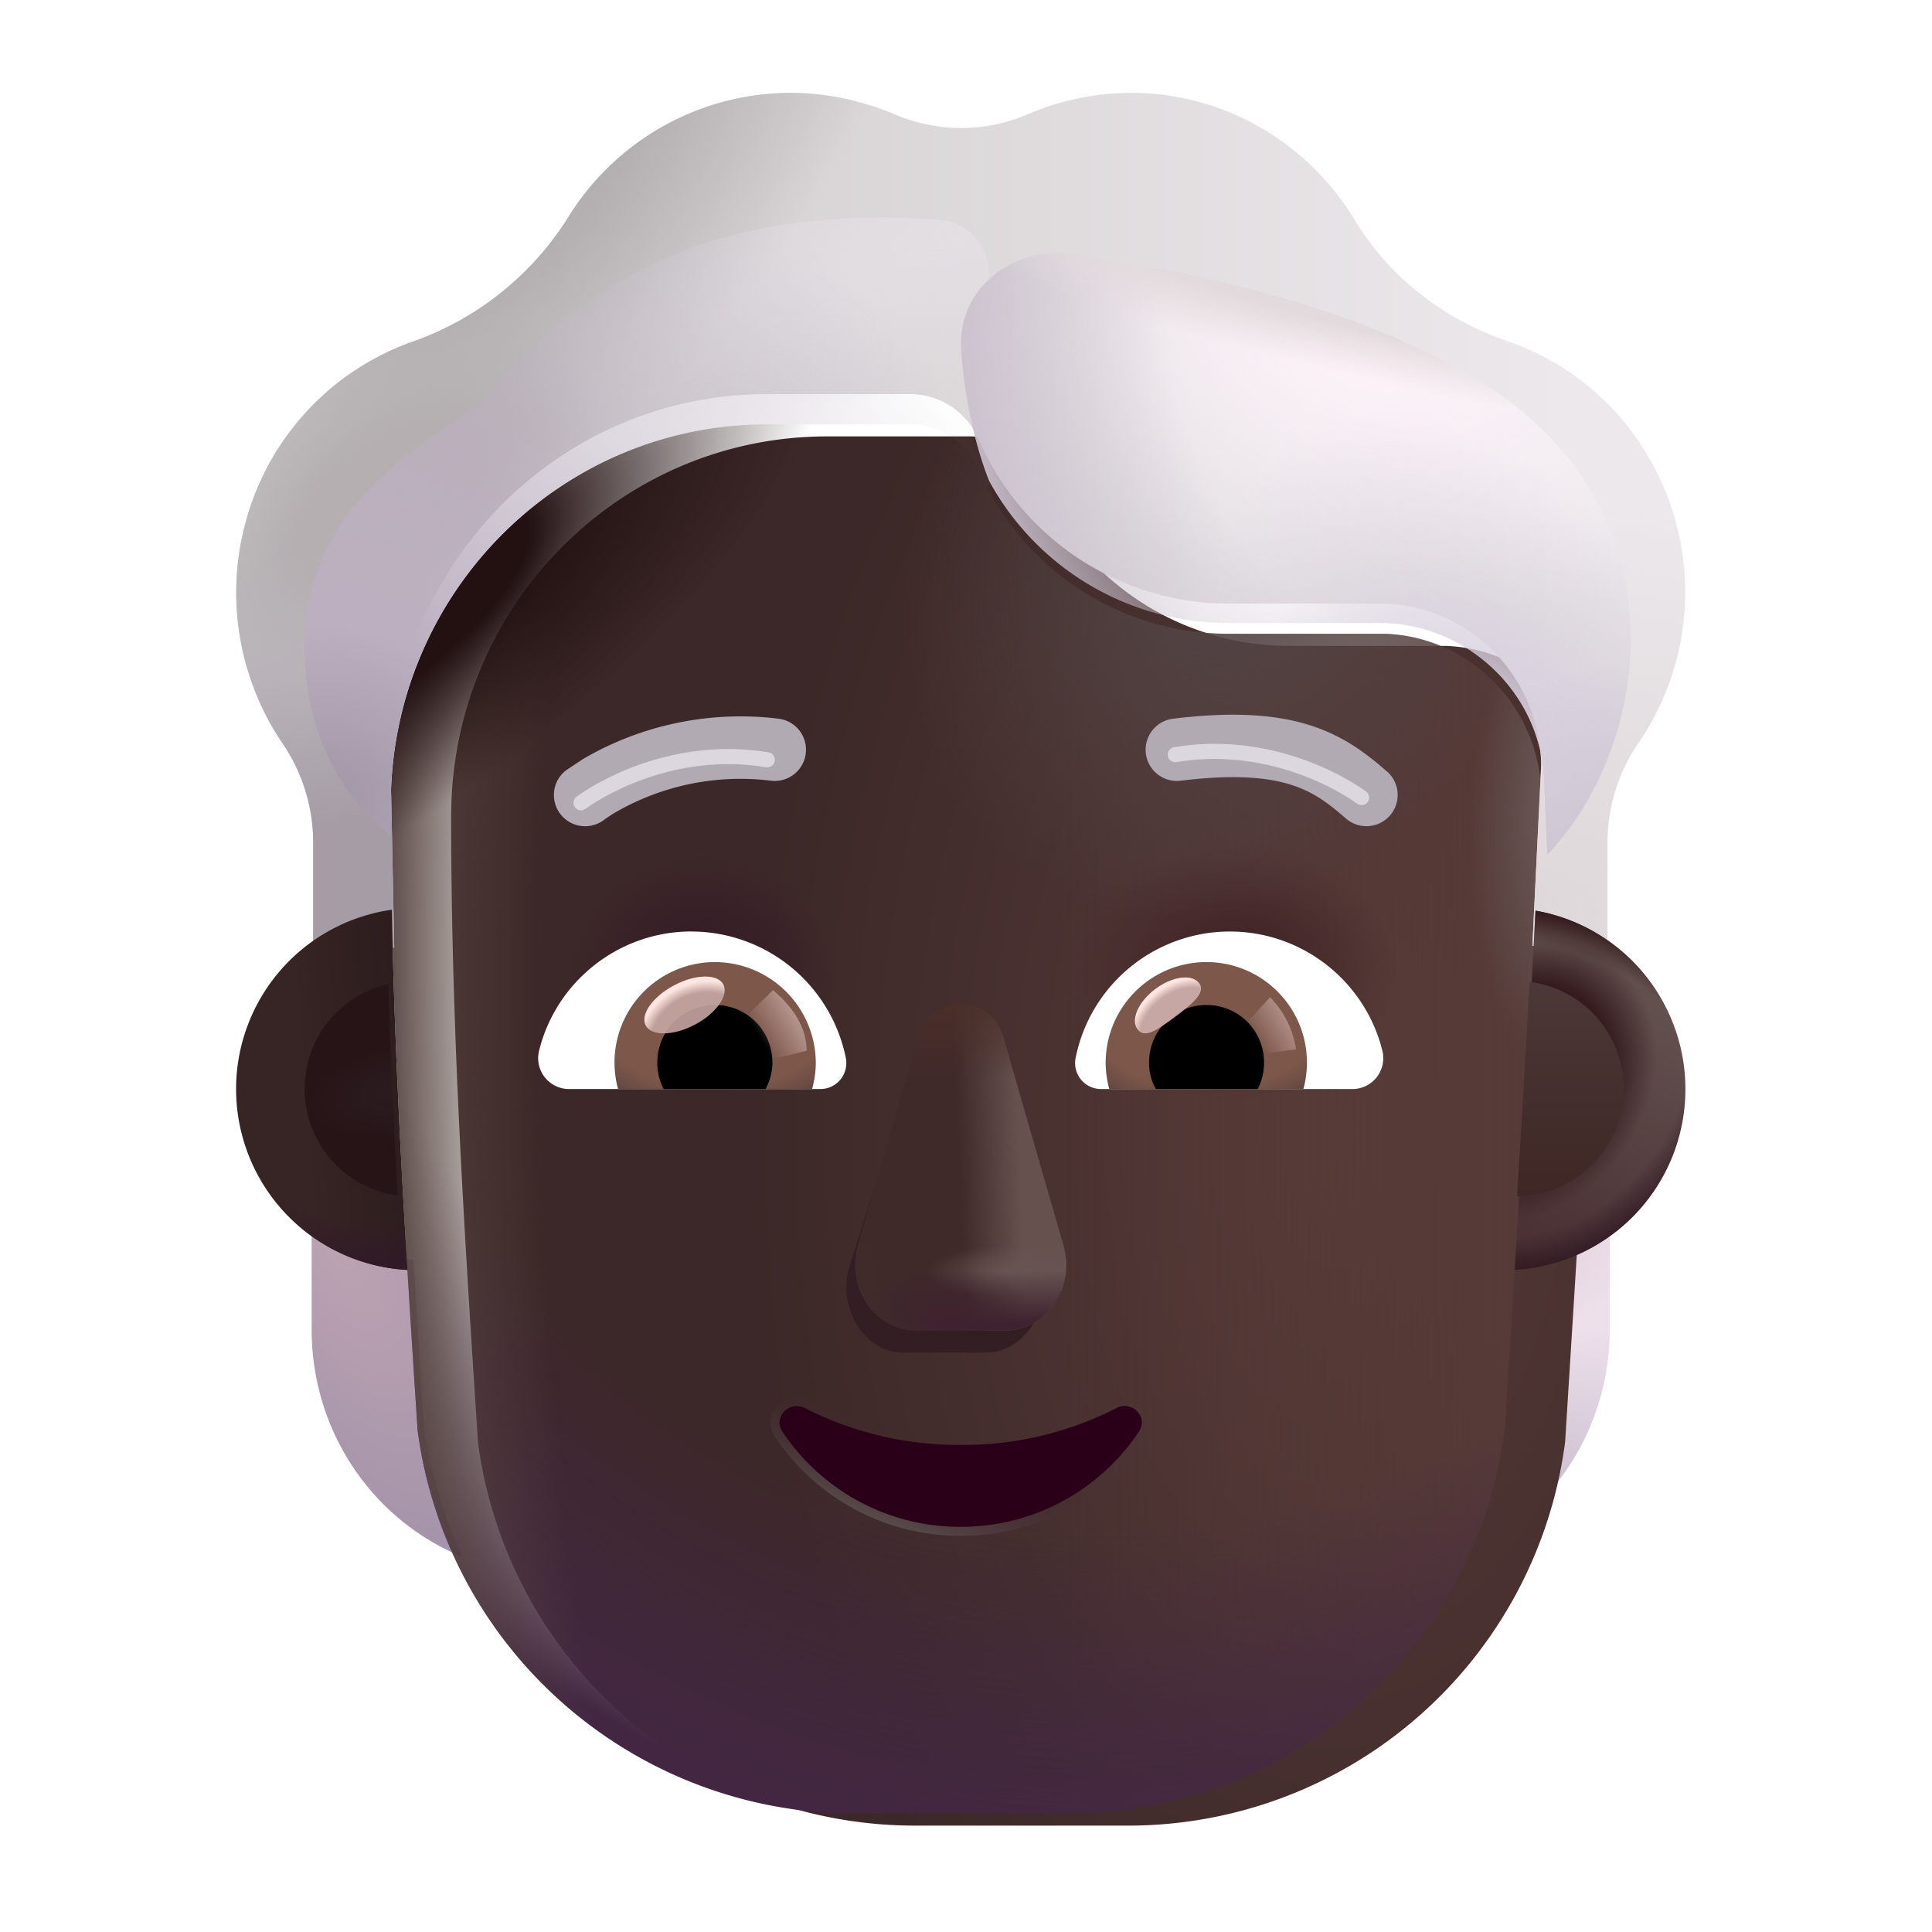 <svg xmlns="http://www.w3.org/2000/svg" width="32" height="32" fill="none" viewBox="0 0 32 32"><path fill="url(#a)" d="M24.976 20.863a3.058 3.058 0 0 0 1.686-.575v1.736c0 1.665-.992 3.148-2.5 3.764a7.623 7.623 0 0 0 .645-2.2l.169-2.725Z"/><path fill="url(#b)" d="M24.976 20.863a3.058 3.058 0 0 0 1.686-.575v1.736c0 1.665-.992 3.148-2.5 3.764a7.623 7.623 0 0 0 .645-2.2l.169-2.725Z"/><path fill="url(#c)" d="M6.849 20.863a3.058 3.058 0 0 1-1.687-.575v1.736c0 1.665.992 3.148 2.5 3.764a7.622 7.622 0 0 1-.644-2.2l-.17-2.725Z"/><g filter="url(#d)"><path fill="url(#e)" d="M6.917 23.688a7.3 7.3 0 0 0 7.244 6.35h3.518a7.3 7.3 0 0 0 7.244-6.35c.22-3.512.441-7.01.605-10.52-.02-1.43-1.148-2.61-2.572-2.67h-2.61a4.516 4.516 0 0 1-4.123-2.69 1.238 1.238 0 0 0-1.148-.78h-2.373c-3.441 0-6.23 2.82-6.23 6.3 0 3.47.217 6.882.445 10.36Z"/></g><path fill="url(#f)" d="M6.917 23.688a7.3 7.3 0 0 0 7.244 6.35h3.518a7.3 7.3 0 0 0 7.244-6.35c.22-3.512.441-7.01.605-10.52-.02-1.43-1.148-2.61-2.572-2.67h-2.61a4.516 4.516 0 0 1-4.123-2.69 1.238 1.238 0 0 0-1.148-.78h-2.373c-3.441 0-6.23 2.82-6.23 6.3 0 3.47.217 6.882.445 10.36Z"/><path fill="url(#g)" d="M6.917 23.688a7.3 7.3 0 0 0 7.244 6.35h3.518a7.3 7.3 0 0 0 7.244-6.35c.22-3.512.441-7.01.605-10.52-.02-1.43-1.148-2.61-2.572-2.67h-2.61a4.516 4.516 0 0 1-4.123-2.69 1.238 1.238 0 0 0-1.148-.78h-2.373c-3.441 0-6.23 2.82-6.23 6.3 0 3.47.217 6.882.445 10.36Z"/><path fill="url(#h)" d="M6.917 23.688a7.3 7.3 0 0 0 7.244 6.35h3.518a7.3 7.3 0 0 0 7.244-6.35c.22-3.512.441-7.01.605-10.52-.02-1.43-1.148-2.61-2.572-2.67h-2.61a4.516 4.516 0 0 1-4.123-2.69 1.238 1.238 0 0 0-1.148-.78h-2.373c-3.441 0-6.23 2.82-6.23 6.3 0 3.47.217 6.882.445 10.36Z"/><path fill="url(#i)" d="M6.917 23.688a7.3 7.3 0 0 0 7.244 6.35h3.518a7.3 7.3 0 0 0 7.244-6.35c.22-3.512.441-7.01.605-10.52-.02-1.43-1.148-2.61-2.572-2.67h-2.61a4.516 4.516 0 0 1-4.123-2.69 1.238 1.238 0 0 0-1.148-.78h-2.373c-3.441 0-6.23 2.82-6.23 6.3 0 3.47.217 6.882.445 10.36Z"/><path fill="url(#j)" d="M6.917 23.688a7.3 7.3 0 0 0 7.244 6.35h3.518a7.3 7.3 0 0 0 7.244-6.35c.22-3.512.441-7.01.605-10.52-.02-1.43-1.148-2.61-2.572-2.67h-2.61a4.516 4.516 0 0 1-4.123-2.69 1.238 1.238 0 0 0-1.148-.78h-2.373c-3.441 0-6.23 2.82-6.23 6.3 0 3.47.217 6.882.445 10.36Z"/><path fill="url(#k)" d="M6.917 23.688a7.3 7.3 0 0 0 7.244 6.35h3.518a7.3 7.3 0 0 0 7.244-6.35c.22-3.512.441-7.01.605-10.52-.02-1.43-1.148-2.61-2.572-2.67h-2.61a4.516 4.516 0 0 1-4.123-2.69 1.238 1.238 0 0 0-1.148-.78h-2.373c-3.441 0-6.23 2.82-6.23 6.3 0 3.47.217 6.882.445 10.36Z"/><path fill="url(#l)" d="M6.917 23.688a7.3 7.3 0 0 0 7.244 6.35h3.518a7.3 7.3 0 0 0 7.244-6.35c.22-3.512.441-7.01.605-10.52-.02-1.43-1.148-2.61-2.572-2.67h-2.61a4.516 4.516 0 0 1-4.123-2.69 1.238 1.238 0 0 0-1.148-.78h-2.373c-3.441 0-6.23 2.82-6.23 6.3 0 3.47.217 6.882.445 10.36Z"/><path fill="url(#m)" d="M6.917 23.688a7.3 7.3 0 0 0 7.244 6.35h3.518a7.3 7.3 0 0 0 7.244-6.35c.22-3.512.441-7.01.605-10.52-.02-1.43-1.148-2.61-2.572-2.67h-2.61a4.516 4.516 0 0 1-4.123-2.69 1.238 1.238 0 0 0-1.148-.78h-2.373c-3.441 0-6.23 2.82-6.23 6.3 0 3.47.217 6.882.445 10.36Z"/><g filter="url(#n)"><path fill="#331E24" d="m15.164 17.566-1.101 3.427c-.189.705.263 1.41.903 1.41h1.364c.64 0 1.091-.716.903-1.41l-.922-3.427c-.198-.76-.94-.76-1.147 0Z"/></g><g filter="url(#o)"><path fill="#402929" d="m15.2 17.2-.991 3.428c-.202.705.283 1.41.97 1.41h1.466c.688 0 1.173-.716.971-1.41l-.99-3.428c-.213-.759-1.204-.759-1.426 0Z"/><path fill="url(#p)" d="m15.2 17.2-.991 3.428c-.202.705.283 1.41.97 1.41h1.466c.688 0 1.173-.716.971-1.41l-.99-3.428c-.213-.759-1.204-.759-1.426 0Z"/><path fill="url(#q)" d="m15.2 17.2-.991 3.428c-.202.705.283 1.41.97 1.41h1.466c.688 0 1.173-.716.971-1.41l-.99-3.428c-.213-.759-1.204-.759-1.426 0Z"/><path fill="url(#r)" d="m15.2 17.2-.991 3.428c-.202.705.283 1.41.97 1.41h1.466c.688 0 1.173-.716.971-1.41l-.99-3.428c-.213-.759-1.204-.759-1.426 0Z"/><path fill="url(#s)" d="m15.2 17.2-.991 3.428c-.202.705.283 1.41.97 1.41h1.466c.688 0 1.173-.716.971-1.41l-.99-3.428c-.213-.759-1.204-.759-1.426 0Z"/><path fill="url(#t)" d="m15.2 17.2-.991 3.428c-.202.705.283 1.41.97 1.41h1.466c.688 0 1.173-.716.971-1.41l-.99-3.428c-.213-.759-1.204-.759-1.426 0Z"/></g><g filter="url(#u)"><path stroke="url(#v)" stroke-width=".15" d="M13.364 23.255a.36.36 0 0 0-.43.073.33.33 0 0 0-.036.425 3.605 3.605 0 0 0 3.014 1.61 3.605 3.605 0 0 0 3.015-1.61.334.334 0 0 0-.037-.428.361.361 0 0 0-.428-.07h-.001a5.498 5.498 0 0 1-2.549.603c-.934 0-1.812-.22-2.548-.604Z"/></g><path fill="url(#w)" d="M15.912 23.933a5.602 5.602 0 0 1-2.583-.612c-.255-.13-.53.158-.369.39a3.53 3.53 0 0 0 2.952 1.577 3.53 3.53 0 0 0 2.952-1.577c.161-.241-.113-.52-.369-.39a5.573 5.573 0 0 1-2.583.612Z"/><g filter="url(#x)"><path fill="url(#y)" d="M24.964 6.148c.959.33 1.82 1 2.363 1.96a4.42 4.42 0 0 1-.198 4.71 2.907 2.907 0 0 0-.504 1.63v2.215a3.25 3.25 0 0 0-1.244-.5l.146-2.995c-.02-1.43-1.147-2.61-2.57-2.67h-2.611a4.516 4.516 0 0 1-4.123-2.69 1.238 1.238 0 0 0-1.148-.78h-2.373c-3.441 0-6.23 2.82-6.23 6.3l.058 2.866c-.474.07-.969.228-1.343.492v-2.238c0-.58-.178-1.15-.504-1.63a4.457 4.457 0 0 1-.267-4.56 4.37 4.37 0 0 1 2.422-2.1 4.999 4.999 0 0 0 2.581-2.07 4.336 4.336 0 0 1 3.679-2.05c.603 0 1.176.13 1.71.35.712.31 1.513.31 2.225 0a4.386 4.386 0 0 1 1.701-.35c1.572 0 2.947.85 3.708 2.11.574.95 1.474 1.64 2.522 2Z"/><path fill="url(#z)" d="M24.964 6.148c.959.33 1.82 1 2.363 1.96a4.42 4.42 0 0 1-.198 4.71 2.907 2.907 0 0 0-.504 1.63v2.215a3.25 3.25 0 0 0-1.244-.5l.146-2.995c-.02-1.43-1.147-2.61-2.57-2.67h-2.611a4.516 4.516 0 0 1-4.123-2.69 1.238 1.238 0 0 0-1.148-.78h-2.373c-3.441 0-6.23 2.82-6.23 6.3l.058 2.866c-.474.07-.969.228-1.343.492v-2.238c0-.58-.178-1.15-.504-1.63a4.457 4.457 0 0 1-.267-4.56 4.37 4.37 0 0 1 2.422-2.1 4.999 4.999 0 0 0 2.581-2.07 4.336 4.336 0 0 1 3.679-2.05c.603 0 1.176.13 1.71.35.712.31 1.513.31 2.225 0a4.386 4.386 0 0 1 1.701-.35c1.572 0 2.947.85 3.708 2.11.574.95 1.474 1.64 2.522 2Z"/><path fill="url(#A)" d="M24.964 6.148c.959.33 1.82 1 2.363 1.96a4.42 4.42 0 0 1-.198 4.71 2.907 2.907 0 0 0-.504 1.63v2.215a3.25 3.25 0 0 0-1.244-.5l.146-2.995c-.02-1.43-1.147-2.61-2.57-2.67h-2.611a4.516 4.516 0 0 1-4.123-2.69 1.238 1.238 0 0 0-1.148-.78h-2.373c-3.441 0-6.23 2.82-6.23 6.3l.058 2.866c-.474.07-.969.228-1.343.492v-2.238c0-.58-.178-1.15-.504-1.63a4.457 4.457 0 0 1-.267-4.56 4.37 4.37 0 0 1 2.422-2.1 4.999 4.999 0 0 0 2.581-2.07 4.336 4.336 0 0 1 3.679-2.05c.603 0 1.176.13 1.71.35.712.31 1.513.31 2.225 0a4.386 4.386 0 0 1 1.701-.35c1.572 0 2.947.85 3.708 2.11.574.95 1.474 1.64 2.522 2Z"/><path fill="url(#B)" d="M24.964 6.148c.959.33 1.82 1 2.363 1.96a4.42 4.42 0 0 1-.198 4.71 2.907 2.907 0 0 0-.504 1.63v2.215a3.25 3.25 0 0 0-1.244-.5l.146-2.995c-.02-1.43-1.147-2.61-2.57-2.67h-2.611a4.516 4.516 0 0 1-4.123-2.69 1.238 1.238 0 0 0-1.148-.78h-2.373c-3.441 0-6.23 2.82-6.23 6.3l.058 2.866c-.474.07-.969.228-1.343.492v-2.238c0-.58-.178-1.15-.504-1.63a4.457 4.457 0 0 1-.267-4.56 4.37 4.37 0 0 1 2.422-2.1 4.999 4.999 0 0 0 2.581-2.07 4.336 4.336 0 0 1 3.679-2.05c.603 0 1.176.13 1.71.35.712.31 1.513.31 2.225 0a4.386 4.386 0 0 1 1.701-.35c1.572 0 2.947.85 3.708 2.11.574.95 1.474 1.64 2.522 2Z"/><path fill="url(#C)" d="M24.964 6.148c.959.33 1.82 1 2.363 1.96a4.42 4.42 0 0 1-.198 4.71 2.907 2.907 0 0 0-.504 1.63v2.215a3.25 3.25 0 0 0-1.244-.5l.146-2.995c-.02-1.43-1.147-2.61-2.57-2.67h-2.611a4.516 4.516 0 0 1-4.123-2.69 1.238 1.238 0 0 0-1.148-.78h-2.373c-3.441 0-6.23 2.82-6.23 6.3l.058 2.866c-.474.07-.969.228-1.343.492v-2.238c0-.58-.178-1.15-.504-1.63a4.457 4.457 0 0 1-.267-4.56 4.37 4.37 0 0 1 2.422-2.1 4.999 4.999 0 0 0 2.581-2.07 4.336 4.336 0 0 1 3.679-2.05c.603 0 1.176.13 1.71.35.712.31 1.513.31 2.225 0a4.386 4.386 0 0 1 1.701-.35c1.572 0 2.947.85 3.708 2.11.574.95 1.474 1.64 2.522 2Z"/></g><g filter="url(#D)"><path fill="#B1AAB2" d="M22.872 12.978c-.327-.285-.706-.586-1.282-.768-.567-.178-1.277-.226-2.26-.106a.517.517 0 1 0 .125 1.027c.897-.11 1.447-.053 1.825.066.37.116.62.305.913.56a.517.517 0 0 0 .679-.78Z"/></g><g filter="url(#E)"><path fill="#B1AAB2" d="M9.553 12.774a5.172 5.172 0 0 1 3.242-.67.517.517 0 1 1-.125 1.027 4.137 4.137 0 0 0-2.586.53 2.499 2.499 0 0 0-.17.112l-.006.004a.517.517 0 0 1-.633-.818l.278-.185Z"/></g><g filter="url(#F)"><path fill="url(#G)" d="M16.346 8.063a4.623 4.623 0 0 1-.123-.255 1.238 1.238 0 0 0-1.148-.78h-2.373c-3.441 0-6.23 2.82-6.23 6.3v.513c-.633-.482-1.43-1.5-1.43-3.147 0-1.998 1.457-3.008 2.386-3.653.263-.182.483-.334.617-.472.057-.058.119-.124.186-.195.652-.691 1.813-1.923 3.84-2.461 1.299-.345 2.62-.348 3.511-.269.471.043.803.451.803.924v3.47l-.04.025Z"/><path fill="url(#H)" d="M16.346 8.063a4.623 4.623 0 0 1-.123-.255 1.238 1.238 0 0 0-1.148-.78h-2.373c-3.441 0-6.23 2.82-6.23 6.3v.513c-.633-.482-1.43-1.5-1.43-3.147 0-1.998 1.457-3.008 2.386-3.653.263-.182.483-.334.617-.472.057-.058.119-.124.186-.195.652-.691 1.813-1.923 3.84-2.461 1.299-.345 2.62-.348 3.511-.269.471.043.803.451.803.924v3.47l-.04.025Z"/></g><g filter="url(#I)"><path fill="url(#J)" d="m25.63 14.154-.053-1.177c-.02-1.424-1.197-2.598-2.62-2.658h-2.611a4.515 4.515 0 0 1-3.96-2.348s-.382-.885-.466-2.18c-.065-1 .84-1.718 1.835-1.587 2.066.274 4.934.919 6.905 2.204 3.252 2.122 2.683 5.945.97 7.746Z"/><path fill="url(#K)" d="m25.63 14.154-.053-1.177c-.02-1.424-1.197-2.598-2.62-2.658h-2.611a4.515 4.515 0 0 1-3.96-2.348s-.382-.885-.466-2.18c-.065-1 .84-1.718 1.835-1.587 2.066.274 4.934.919 6.905 2.204 3.252 2.122 2.683 5.945.97 7.746Z"/><path fill="url(#L)" d="m25.63 14.154-.053-1.177c-.02-1.424-1.197-2.598-2.62-2.658h-2.611a4.515 4.515 0 0 1-3.96-2.348s-.382-.885-.466-2.18c-.065-1 .84-1.718 1.835-1.587 2.066.274 4.934.919 6.905 2.204 3.252 2.122 2.683 5.945.97 7.746Z"/><path fill="url(#M)" d="m25.63 14.154-.053-1.177c-.02-1.424-1.197-2.598-2.62-2.658h-2.611a4.515 4.515 0 0 1-3.96-2.348s-.382-.885-.466-2.18c-.065-1 .84-1.718 1.835-1.587 2.066.274 4.934.919 6.905 2.204 3.252 2.122 2.683 5.945.97 7.746Z"/><path fill="url(#N)" d="m25.63 14.154-.053-1.177c-.02-1.424-1.197-2.598-2.62-2.658h-2.611a4.515 4.515 0 0 1-3.96-2.348s-.382-.885-.466-2.18c-.065-1 .84-1.718 1.835-1.587 2.066.274 4.934.919 6.905 2.204 3.252 2.122 2.683 5.945.97 7.746Z"/></g><path fill="#fff" d="M20.37 15.429c1.218 0 2.246.84 2.526 1.974a.511.511 0 0 1-.499.635h-4.16a.43.43 0 0 1-.423-.507 2.606 2.606 0 0 1 2.556-2.102Z"/><path fill="url(#O)" d="M19.985 15.935a1.664 1.664 0 0 1 1.603 2.103h-3.215a1.706 1.706 0 0 1-.06-.439 1.67 1.67 0 0 1 1.672-1.664Z"/><path fill="#000" d="M19.032 17.6a.95.95 0 0 1 .953-.954c.529 0 .952.424.952.953a.94.94 0 0 1-.106.439h-1.686a.862.862 0 0 1-.113-.439Z"/><g filter="url(#P)"><path fill="#C7A7A3" d="M19.862 16.287c.119.159-.13.352-.41.563-.283.21-.492.358-.61.2-.119-.159.014-.458.295-.669.282-.21.607-.253.725-.094Z"/><path fill="url(#Q)" d="M19.862 16.287c.119.159-.13.352-.41.563-.283.21-.492.358-.61.2-.119-.159.014-.458.295-.669.282-.21.607-.253.725-.094Z"/></g><g filter="url(#R)"><path fill="url(#S)" d="M21.466 17.38a1.566 1.566 0 0 0-.43-.863l-.485.532.218.426.698-.095Z"/></g><path fill="#fff" d="M11.455 15.428c-1.218 0-2.247.84-2.526 1.975a.511.511 0 0 0 .499.635h4.16a.43.43 0 0 0 .423-.507 2.612 2.612 0 0 0-2.556-2.102Z"/><path fill="url(#T)" d="M11.84 15.935a1.664 1.664 0 0 0-1.603 2.103h3.214c.038-.144.061-.287.061-.439a1.675 1.675 0 0 0-1.671-1.664Z"/><path fill="#000" d="M12.793 17.6a.949.949 0 0 0-.952-.954.95.95 0 0 0-.954.953c0 .16.038.31.106.439h1.687a.945.945 0 0 0 .114-.439Z"/><g filter="url(#U)"><path fill="url(#V)" d="M13.36 17.404c0-.538-.437-.896-.555-1.005l-.537.52.33.674.763-.19Z"/></g><g filter="url(#W)" transform="rotate(-27.914 11.338 16.646)"><ellipse cx="11.338" cy="16.646" fill="#C7A7A3" fill-opacity=".9" rx=".726" ry=".368"/><ellipse cx="11.338" cy="16.646" fill="url(#X)" rx=".726" ry=".368"/></g><path fill="url(#Y)" d="M25.089 21.033c.123-1.984.24-3.966.344-5.95a3 3 0 0 1-.344 5.95Z"/><path fill="url(#Z)" d="M25.089 21.033c.123-1.984.24-3.966.344-5.95a3 3 0 0 1-.344 5.95Z"/><path fill="url(#aa)" d="M25.089 21.033c.123-1.984.24-3.966.344-5.95a3 3 0 0 1-.344 5.95Z"/><path fill="url(#ab)" d="M25.089 21.033c.123-1.984.24-3.966.344-5.95a3 3 0 0 1-.344 5.95Z"/><path fill="url(#ac)" d="M6.49 15.068a3 3 0 0 0 .258 5.966c-.12-1.993-.22-3.974-.258-5.966Z"/><path fill="url(#ad)" d="M6.49 15.068a3 3 0 0 0 .258 5.966c-.12-1.993-.22-3.974-.258-5.966Z"/><g filter="url(#ae)"><path fill="url(#af)" d="M6.431 16.299a1.782 1.782 0 0 0 .156 3.503c-.065-1.168-.12-2.335-.156-3.503Z"/></g><g filter="url(#ag)"><path fill="url(#ah)" d="M25.128 19.812c.072-1.183.142-2.365.206-3.549a1.782 1.782 0 0 1-.206 3.55Z"/></g><g filter="url(#ai)"><path stroke="#DCD7DF" stroke-linecap="round" stroke-width=".25" d="M9.623 13.296c.48-.344 1.674-.949 3.086-.711"/></g><g filter="url(#aj)"><path stroke="#DCD7DF" stroke-linecap="round" stroke-width=".25" d="M22.552 13.21c-.48-.344-1.674-.949-3.086-.711"/></g><defs><radialGradient id="a" cx="0" cy="0" r="1" gradientTransform="rotate(103.679 5.157 20.46) scale(6.079 7.221)" gradientUnits="userSpaceOnUse"><stop offset=".28" stop-color="#EDE0EB"/><stop offset="1" stop-color="#B8ADC0"/></radialGradient><radialGradient id="b" cx="0" cy="0" r="1" gradientTransform="matrix(.375 1.438 -2.004 .523 25.216 20.685)" gradientUnits="userSpaceOnUse"><stop stop-color="#E2D0DB"/><stop offset="1" stop-color="#E2D0DB" stop-opacity="0"/></radialGradient><radialGradient id="c" cx="0" cy="0" r="1" gradientTransform="matrix(2.375 5 -2.273 1.08 5.569 20.507)" gradientUnits="userSpaceOnUse"><stop stop-color="#BDA3B2"/><stop offset="1" stop-color="#A594AA"/></radialGradient><radialGradient id="e" cx="0" cy="0" r="1" gradientTransform="matrix(-9.747 0 0 -17.242 21.147 18.533)" gradientUnits="userSpaceOnUse"><stop stop-color="#563B38"/><stop offset="1" stop-color="#3C2828"/></radialGradient><radialGradient id="g" cx="0" cy="0" r="1" gradientTransform="matrix(-1.906 23.163 -19.181 -1.578 18.86 7.507)" gradientUnits="userSpaceOnUse"><stop offset=".767" stop-color="#432742" stop-opacity="0"/><stop offset=".997" stop-color="#432742"/></radialGradient><radialGradient id="h" cx="0" cy="0" r="1" gradientTransform="matrix(0 -2.141 2.649 0 20.475 16.085)" gradientUnits="userSpaceOnUse"><stop offset=".325" stop-color="#432728"/><stop offset="1" stop-color="#432728" stop-opacity="0"/></radialGradient><radialGradient id="i" cx="0" cy="0" r="1" gradientTransform="matrix(.007 -2.04 2.22 .008 11.624 16.172)" gradientUnits="userSpaceOnUse"><stop offset=".378" stop-color="#361E27"/><stop offset="1" stop-color="#361E27" stop-opacity="0"/></radialGradient><radialGradient id="j" cx="0" cy="0" r="1" gradientTransform="rotate(176.388 10.835 10.54) scale(15.871 40.544)" gradientUnits="userSpaceOnUse"><stop offset=".836" stop-color="#564440" stop-opacity="0"/><stop offset="1" stop-color="#564440"/></radialGradient><radialGradient id="k" cx="0" cy="0" r="1" gradientTransform="matrix(7.594 -4.938 1.807 2.78 5.719 10.469)" gradientUnits="userSpaceOnUse"><stop offset=".38" stop-color="#231112"/><stop offset="1" stop-color="#231112" stop-opacity="0"/></radialGradient><radialGradient id="l" cx="0" cy="0" r="1" gradientTransform="matrix(-.438 4.656 -1.861 -.175 26.25 13.094)" gradientUnits="userSpaceOnUse"><stop offset=".245" stop-color="#6B5B59"/><stop offset="1" stop-color="#6B5B59" stop-opacity="0"/></radialGradient><radialGradient id="m" cx="0" cy="0" r="1" gradientTransform="matrix(-3.25 5.375 -4.438 -2.683 20.438 9.25)" gradientUnits="userSpaceOnUse"><stop offset=".078" stop-color="#534445"/><stop offset="1" stop-color="#534445" stop-opacity="0"/></radialGradient><radialGradient id="q" cx="0" cy="0" r="1" gradientTransform="matrix(0 .455 -1.43 0 16.782 21.07)" gradientUnits="userSpaceOnUse"><stop stop-color="#685554"/><stop offset="1" stop-color="#685554" stop-opacity="0"/></radialGradient><radialGradient id="s" cx="0" cy="0" r="1" gradientTransform="rotate(155.369 6.315 11.86) scale(3.12 5.014)" gradientUnits="userSpaceOnUse"><stop offset=".714" stop-color="#3E2B29" stop-opacity="0"/><stop offset="1" stop-color="#3F2C2A"/></radialGradient><radialGradient id="w" cx="0" cy="0" r="1" gradientTransform="matrix(0 -1.344 5.406 0 15.912 25.132)" gradientUnits="userSpaceOnUse"><stop stop-color="#290018"/><stop offset="1" stop-color="#290017"/></radialGradient><radialGradient id="z" cx="0" cy="0" r="1" gradientTransform="matrix(0 -6.773 12 0 6.162 15.584)" gradientUnits="userSpaceOnUse"><stop offset=".216" stop-color="#A59CA6"/><stop offset="1" stop-color="#A59CA6" stop-opacity="0"/></radialGradient><radialGradient id="A" cx="0" cy="0" r="1" gradientTransform="matrix(0 -6.773 12 0 24.975 15.584)" gradientUnits="userSpaceOnUse"><stop stop-color="#DED7D9"/><stop offset="1" stop-color="#DED7D9" stop-opacity="0"/></radialGradient><radialGradient id="B" cx="0" cy="0" r="1" gradientTransform="matrix(3.25 2.625 -6.382 7.901 8.725 3.37)" gradientUnits="userSpaceOnUse"><stop offset=".287" stop-color="#B4B0B1"/><stop offset="1" stop-color="#B4B0B1" stop-opacity="0"/></radialGradient><radialGradient id="C" cx="0" cy="0" r="1" gradientTransform="rotate(-128.047 5.351 2.847) scale(2.242 4.115)" gradientUnits="userSpaceOnUse"><stop offset=".45" stop-color="#B5AFB2"/><stop offset="1" stop-color="#B5AFB2" stop-opacity="0"/></radialGradient><radialGradient id="G" cx="0" cy="0" r="1" gradientTransform="matrix(-8.132 2.931 -.816 -2.263 16.385 3.602)" gradientUnits="userSpaceOnUse"><stop stop-color="#E4DFE3"/><stop offset="1" stop-color="#E4DFE3" stop-opacity="0"/></radialGradient><radialGradient id="H" cx="0" cy="0" r="1" gradientTransform="rotate(-58.775 14.498 1.61) scale(11.925 13.212)" gradientUnits="userSpaceOnUse"><stop stop-color="#A297A6"/><stop offset=".233" stop-color="#BCB0C0"/><stop offset="1" stop-color="#BCB0C0" stop-opacity="0"/></radialGradient><radialGradient id="J" cx="0" cy="0" r="1" gradientTransform="matrix(7.116 1.545 -.957 4.408 22.663 5.569)" gradientUnits="userSpaceOnUse"><stop stop-color="#FFF5FB"/><stop offset="1" stop-color="#FFF5FB" stop-opacity="0"/></radialGradient><radialGradient id="K" cx="0" cy="0" r="1" gradientTransform="rotate(-120.119 16.813 -.26) scale(7.983 4.452)" gradientUnits="userSpaceOnUse"><stop stop-color="#D0C7D6"/><stop offset="1" stop-color="#D0C7D6" stop-opacity="0"/></radialGradient><radialGradient id="L" cx="0" cy="0" r="1" gradientTransform="matrix(-2.437 -4.106 2.941 -1.746 24.319 13.594)" gradientUnits="userSpaceOnUse"><stop offset=".394" stop-color="#DBD4E1"/><stop offset="1" stop-color="#DBD4E1" stop-opacity="0"/></radialGradient><radialGradient id="M" cx="0" cy="0" r="1" gradientTransform="rotate(166.509 12.109 4.145) scale(9.2 9.946)" gradientUnits="userSpaceOnUse"><stop offset=".596" stop-color="#CBC1CE" stop-opacity="0"/><stop offset="1" stop-color="#CBC1CE"/></radialGradient><radialGradient id="N" cx="0" cy="0" r="1" gradientTransform="matrix(-.344 1.469 -8.701 -2.036 22.435 4.707)" gradientUnits="userSpaceOnUse"><stop offset=".461" stop-color="#E2DADC"/><stop offset="1" stop-color="#E2DADC" stop-opacity="0"/></radialGradient><radialGradient id="O" cx="0" cy="0" r="1" gradientTransform="matrix(0 1.513 -2.406 0 19.98 16.825)" gradientUnits="userSpaceOnUse"><stop offset=".802" stop-color="#7D574A"/><stop offset="1" stop-color="#694B43"/><stop offset="1" stop-color="#804D49"/><stop offset="1" stop-color="#664842"/></radialGradient><radialGradient id="Q" cx="0" cy="0" r="1" gradientTransform="rotate(-127.812 13.936 3.702) scale(.705 .971)" gradientUnits="userSpaceOnUse"><stop offset=".766" stop-color="#FFE6E2" stop-opacity="0"/><stop offset=".966" stop-color="#FFE6E2"/></radialGradient><radialGradient id="T" cx="0" cy="0" r="1" gradientTransform="matrix(0 1.513 -2.406 0 11.844 16.825)" gradientUnits="userSpaceOnUse"><stop offset=".802" stop-color="#7D574A"/><stop offset="1" stop-color="#694B43"/><stop offset="1" stop-color="#804D49"/><stop offset="1" stop-color="#664842"/></radialGradient><radialGradient id="X" cx="0" cy="0" r="1" gradientTransform="rotate(-90.897 14.138 3.05) scale(.921 1.107)" gradientUnits="userSpaceOnUse"><stop offset=".766" stop-color="#FFE6E2" stop-opacity="0"/><stop offset=".966" stop-color="#FFE6E2"/></radialGradient><radialGradient id="Z" cx="0" cy="0" r="1" gradientTransform="rotate(74.347 1.15 24.594) scale(4.343 4.144)" gradientUnits="userSpaceOnUse"><stop offset=".856" stop-color="#301924" stop-opacity="0"/><stop offset="1" stop-color="#301924"/></radialGradient><radialGradient id="aa" cx="0" cy="0" r="1" gradientTransform="matrix(1.469 -2.016 1.69 1.231 25.194 17.866)" gradientUnits="userSpaceOnUse"><stop offset=".664" stop-color="#351B1E"/><stop offset="1" stop-color="#351B1E" stop-opacity="0"/></radialGradient><radialGradient id="ab" cx="0" cy="0" r="1" gradientTransform="matrix(1.094 -2.891 3.862 1.462 25.406 18.188)" gradientUnits="userSpaceOnUse"><stop offset=".803" stop-color="#361C1E" stop-opacity="0"/><stop offset=".966" stop-color="#361C1E"/></radialGradient><radialGradient id="ad" cx="0" cy="0" r="1" gradientTransform="matrix(-.77 3.871 -3.805 -.757 6.1 17.163)" gradientUnits="userSpaceOnUse"><stop offset=".775" stop-color="#301929" stop-opacity="0"/><stop offset="1" stop-color="#301929"/></radialGradient><radialGradient id="af" cx="0" cy="0" r="1" gradientTransform="rotate(170.26 2.606 9.313) scale(1.734 .765)" gradientUnits="userSpaceOnUse"><stop stop-color="#2C1D22"/><stop offset="1" stop-color="#271416"/></radialGradient><filter id="d" width="20.055" height="23.21" x="6.472" y="7.028" color-interpolation-filters="sRGB" filterUnits="userSpaceOnUse"><feFlood flood-opacity="0" result="BackgroundImageFix"/><feBlend in="SourceGraphic" in2="BackgroundImageFix" result="shape"/><feColorMatrix in="SourceAlpha" result="hardAlpha" values="0 0 0 0 0 0 0 0 0 0 0 0 0 0 0 0 0 0 127 0"/><feOffset dx="1"/><feGaussianBlur stdDeviation=".7"/><feComposite in2="hardAlpha" k2="-1" k3="1" operator="arithmetic"/><feColorMatrix values="0 0 0 0 0.333 0 0 0 0 0.271 0 0 0 0 0.259 0 0 0 1 0"/><feBlend in2="shape" result="effect1_innerShadow_3930_2321"/><feColorMatrix in="SourceAlpha" result="hardAlpha" values="0 0 0 0 0 0 0 0 0 0 0 0 0 0 0 0 0 0 127 0"/><feOffset dy=".2"/><feGaussianBlur stdDeviation=".375"/><feComposite in2="hardAlpha" k2="-1" k3="1" operator="arithmetic"/><feColorMatrix values="0 0 0 0 0.145 0 0 0 0 0.071 0 0 0 0 0.075 0 0 0 1 0"/><feBlend in2="effect1_innerShadow_3930_2321" result="effect2_innerShadow_3930_2321"/></filter><filter id="n" width="5.257" height="7.407" x="13.019" y="15.996" color-interpolation-filters="sRGB" filterUnits="userSpaceOnUse"><feFlood flood-opacity="0" result="BackgroundImageFix"/><feBlend in="SourceGraphic" in2="BackgroundImageFix" result="shape"/><feGaussianBlur result="effect1_foregroundBlur_3930_2321" stdDeviation=".5"/></filter><filter id="o" width="3.9" height="5.807" x="13.962" y="16.431" color-interpolation-filters="sRGB" filterUnits="userSpaceOnUse"><feFlood flood-opacity="0" result="BackgroundImageFix"/><feBlend in="SourceGraphic" in2="BackgroundImageFix" result="shape"/><feGaussianBlur result="effect1_foregroundBlur_3930_2321" stdDeviation=".1"/></filter><filter id="u" width="6.5" height="2.5" x="12.662" y="23.038" color-interpolation-filters="sRGB" filterUnits="userSpaceOnUse"><feFlood flood-opacity="0" result="BackgroundImageFix"/><feBlend in="SourceGraphic" in2="BackgroundImageFix" result="shape"/><feGaussianBlur result="effect1_foregroundBlur_3930_2321" stdDeviation=".05"/></filter><filter id="x" width="24" height="15.148" x="3.912" y="1.538" color-interpolation-filters="sRGB" filterUnits="userSpaceOnUse"><feFlood flood-opacity="0" result="BackgroundImageFix"/><feBlend in="SourceGraphic" in2="BackgroundImageFix" result="shape"/><feColorMatrix in="SourceAlpha" result="hardAlpha" values="0 0 0 0 0 0 0 0 0 0 0 0 0 0 0 0 0 0 127 0"/><feOffset dy="-.5"/><feGaussianBlur stdDeviation=".625"/><feComposite in2="hardAlpha" k2="-1" k3="1" operator="arithmetic"/><feColorMatrix values="0 0 0 0 0.71 0 0 0 0 0.671 0 0 0 0 0.718 0 0 0 1 0"/><feBlend in2="shape" result="effect1_innerShadow_3930_2321"/></filter><filter id="D" width="4.274" height="2.047" x="18.875" y="11.838" color-interpolation-filters="sRGB" filterUnits="userSpaceOnUse"><feFlood flood-opacity="0" result="BackgroundImageFix"/><feBlend in="SourceGraphic" in2="BackgroundImageFix" result="shape"/><feColorMatrix in="SourceAlpha" result="hardAlpha" values="0 0 0 0 0 0 0 0 0 0 0 0 0 0 0 0 0 0 127 0"/><feOffset dx=".1" dy="-.2"/><feGaussianBlur stdDeviation=".125"/><feComposite in2="hardAlpha" k2="-1" k3="1" operator="arithmetic"/><feColorMatrix values="0 0 0 0 0.647 0 0 0 0 0.6 0 0 0 0 0.675 0 0 0 1 0"/><feBlend in2="shape" result="effect1_innerShadow_3930_2321"/></filter><filter id="E" width="4.274" height="2.019" x="9.075" y="11.865" color-interpolation-filters="sRGB" filterUnits="userSpaceOnUse"><feFlood flood-opacity="0" result="BackgroundImageFix"/><feBlend in="SourceGraphic" in2="BackgroundImageFix" result="shape"/><feColorMatrix in="SourceAlpha" result="hardAlpha" values="0 0 0 0 0 0 0 0 0 0 0 0 0 0 0 0 0 0 127 0"/><feOffset dx=".1" dy="-.2"/><feGaussianBlur stdDeviation=".125"/><feComposite in2="hardAlpha" k2="-1" k3="1" operator="arithmetic"/><feColorMatrix values="0 0 0 0 0.647 0 0 0 0 0.6 0 0 0 0 0.675 0 0 0 1 0"/><feBlend in2="shape" result="effect1_innerShadow_3930_2321"/></filter><filter id="F" width="12.344" height="11.239" x="4.541" y="3.102" color-interpolation-filters="sRGB" filterUnits="userSpaceOnUse"><feFlood flood-opacity="0" result="BackgroundImageFix"/><feBlend in="SourceGraphic" in2="BackgroundImageFix" result="shape"/><feGaussianBlur result="effect1_foregroundBlur_3930_2321" stdDeviation=".25"/></filter><filter id="I" width="12.094" height="10.965" x="15.417" y="3.689" color-interpolation-filters="sRGB" filterUnits="userSpaceOnUse"><feFlood flood-opacity="0" result="BackgroundImageFix"/><feBlend in="SourceGraphic" in2="BackgroundImageFix" result="shape"/><feGaussianBlur result="effect1_foregroundBlur_3930_2321" stdDeviation=".25"/></filter><filter id="P" width="1.294" height="1.125" x="18.698" y="16.091" color-interpolation-filters="sRGB" filterUnits="userSpaceOnUse"><feFlood flood-opacity="0" result="BackgroundImageFix"/><feBlend in="SourceGraphic" in2="BackgroundImageFix" result="shape"/><feGaussianBlur result="effect1_foregroundBlur_3930_2321" stdDeviation=".05"/></filter><filter id="R" width="1.316" height="1.357" x="20.351" y="16.317" color-interpolation-filters="sRGB" filterUnits="userSpaceOnUse"><feFlood flood-opacity="0" result="BackgroundImageFix"/><feBlend in="SourceGraphic" in2="BackgroundImageFix" result="shape"/><feGaussianBlur result="effect1_foregroundBlur_3930_2321" stdDeviation=".1"/></filter><filter id="U" width="1.493" height="1.594" x="12.068" y="16.199" color-interpolation-filters="sRGB" filterUnits="userSpaceOnUse"><feFlood flood-opacity="0" result="BackgroundImageFix"/><feBlend in="SourceGraphic" in2="BackgroundImageFix" result="shape"/><feGaussianBlur result="effect1_foregroundBlur_3930_2321" stdDeviation=".1"/></filter><filter id="W" width="1.529" height="1.141" x="10.574" y="16.076" color-interpolation-filters="sRGB" filterUnits="userSpaceOnUse"><feFlood flood-opacity="0" result="BackgroundImageFix"/><feBlend in="SourceGraphic" in2="BackgroundImageFix" result="shape"/><feGaussianBlur result="effect1_foregroundBlur_3930_2321" stdDeviation=".05"/></filter><filter id="ae" width="2.045" height="4.004" x="4.791" y="16.049" color-interpolation-filters="sRGB" filterUnits="userSpaceOnUse"><feFlood flood-opacity="0" result="BackgroundImageFix"/><feBlend in="SourceGraphic" in2="BackgroundImageFix" result="shape"/><feGaussianBlur result="effect1_foregroundBlur_3930_2321" stdDeviation=".125"/></filter><filter id="ag" width="2.765" height="4.549" x="24.628" y="15.764" color-interpolation-filters="sRGB" filterUnits="userSpaceOnUse"><feFlood flood-opacity="0" result="BackgroundImageFix"/><feBlend in="SourceGraphic" in2="BackgroundImageFix" result="shape"/><feGaussianBlur result="effect1_foregroundBlur_3930_2321" stdDeviation=".25"/></filter><filter id="ai" width="4.136" height="1.815" x="9.098" y="12.006" color-interpolation-filters="sRGB" filterUnits="userSpaceOnUse"><feFlood flood-opacity="0" result="BackgroundImageFix"/><feBlend in="SourceGraphic" in2="BackgroundImageFix" result="shape"/><feGaussianBlur result="effect1_foregroundBlur_3930_2321" stdDeviation=".2"/></filter><filter id="aj" width="4.136" height="1.815" x="18.941" y="11.92" color-interpolation-filters="sRGB" filterUnits="userSpaceOnUse"><feFlood flood-opacity="0" result="BackgroundImageFix"/><feBlend in="SourceGraphic" in2="BackgroundImageFix" result="shape"/><feGaussianBlur result="effect1_foregroundBlur_3930_2321" stdDeviation=".2"/></filter><linearGradient id="f" x1="25.527" x2="17.412" y1="21.675" y2="21.675" gradientUnits="userSpaceOnUse"><stop stop-color="#563B38"/><stop offset="1" stop-color="#563B38" stop-opacity="0"/></linearGradient><linearGradient id="p" x1="17.475" x2="15.912" y1="19.791" y2="19.856" gradientUnits="userSpaceOnUse"><stop offset=".36" stop-color="#66514E"/><stop offset="1" stop-color="#66514E" stop-opacity="0"/></linearGradient><linearGradient id="r" x1="15.912" x2="15.912" y1="21.915" y2="21.048" gradientUnits="userSpaceOnUse"><stop stop-color="#3E2230"/><stop offset="1" stop-color="#3E2230" stop-opacity="0"/></linearGradient><linearGradient id="t" x1="15.912" x2="15.912" y1="16.406" y2="17.891" gradientUnits="userSpaceOnUse"><stop stop-color="#4B302A"/><stop offset="1" stop-color="#4B302A" stop-opacity="0"/></linearGradient><linearGradient id="v" x1="13.672" x2="14.266" y1="24.844" y2="23.288" gradientUnits="userSpaceOnUse"><stop stop-color="#584A4A"/><stop offset="1" stop-color="#40222D" stop-opacity="0"/></linearGradient><linearGradient id="y" x1="25.912" x2="7.037" y1="7.975" y2="7.975" gradientUnits="userSpaceOnUse"><stop stop-color="#ECE8EB"/><stop offset="1" stop-color="#CFCCCD"/></linearGradient><linearGradient id="S" x1="21.431" x2="20.846" y1="16.925" y2="17.286" gradientUnits="userSpaceOnUse"><stop stop-color="#B4948D"/><stop offset="1" stop-color="#B4948D" stop-opacity="0"/></linearGradient><linearGradient id="V" x1="13.231" x2="12.646" y1="16.925" y2="17.285" gradientUnits="userSpaceOnUse"><stop stop-color="#B4948D"/><stop offset="1" stop-color="#B4948D" stop-opacity="0"/></linearGradient><linearGradient id="Y" x1="27.912" x2="25.662" y1="16.975" y2="21.033" gradientUnits="userSpaceOnUse"><stop stop-color="#62504F"/><stop offset="1" stop-color="#492F32"/></linearGradient><linearGradient id="ac" x1="5.006" x2="7.725" y1="18.288" y2="18.05" gradientUnits="userSpaceOnUse"><stop stop-color="#372425"/><stop offset="1" stop-color="#281919"/></linearGradient><linearGradient id="ah" x1="26.011" x2="26.011" y1="16.264" y2="19.812" gradientUnits="userSpaceOnUse"><stop stop-color="#4C3838"/><stop offset="1" stop-color="#3E2724"/></linearGradient></defs></svg>